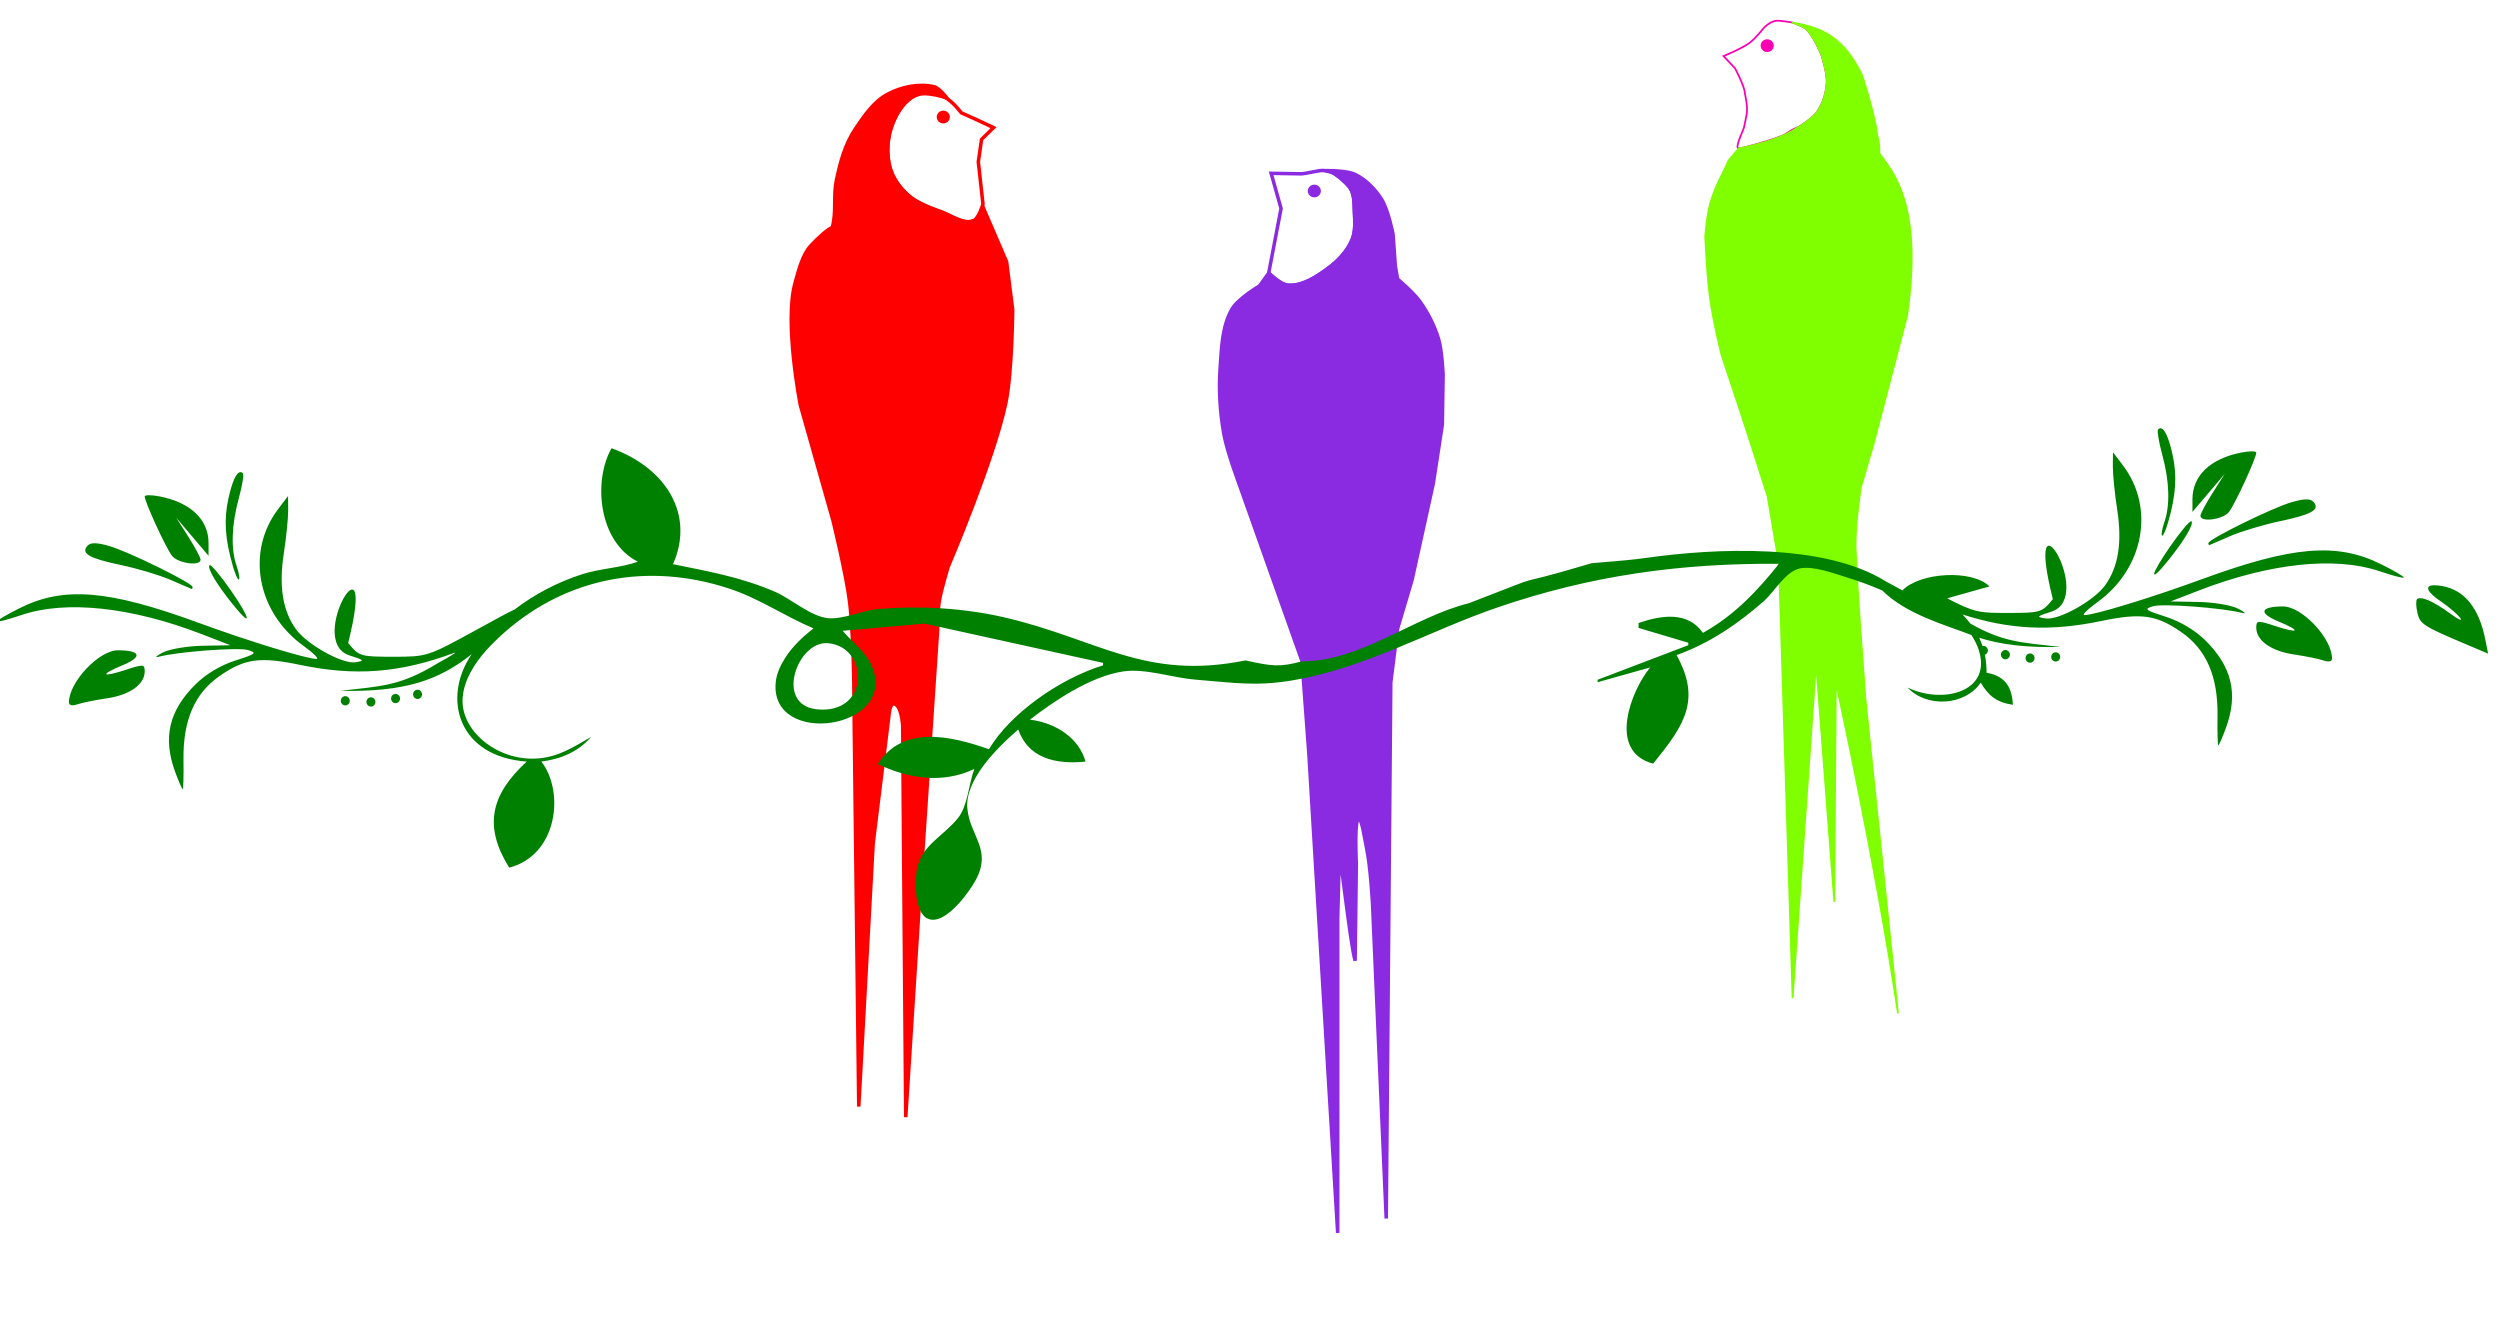 <svg 
xmlns="http://www.w3.org/2000/svg" 
viewBox="40 165 142 75" 
>

	<g>
		
		
		<path
		id="cara1"
		style="fill:none;stroke:red;stroke-width:0.2;"
		d="m 92.051,170.398 c -0.646,0.252 -1.076,0.951 -1.335,1.594 -0.312,0.774 -0.381,1.69 -0.172,2.498 0.159,0.613 0.562,1.172 1.034,1.594 0.55,0.492 1.292,0.726 1.981,0.991 0.556,0.213 1.161,0.671 1.723,0.474 0.301,-0.106 0.551,-0.952 0.551,-0.952 l -0.265,-2.404 0.185,-1.276 0.678,-0.667 -0.889,-0.42 -0.932,-0.417 -0.312,-0.367 c -0.844,-0.901 -1.621,-0.891 -2.246,-0.647 z"
		 />
		
		<path
		id="cuerpo1"
		style="fill:red;stroke:red;stroke-width:0.2;"
		d="m 87.271,177.935 c -0.167,0 -0.826,0.59 -1.235,1.04 -0.47,0.517 -0.693,1.454 -0.876,2.104 -0.626,2.227 0.301,6.934 0.301,6.934 l 1.852,6.546 c 0,0 0.759,3.08 0.948,4.651 0.271,2.254 0.258,6.805 0.258,6.805 l 0.258,21.836 0.818,-14.945 0.904,-7.322 c 0,0 0.04,-0.604 0.258,-0.603 0.451,0.003 0.517,1.249 0.517,1.249 l 0.043,6.03 0.129,16.194 0.818,-12.834 0.991,-14.816 c 0,0 0.006,-1.068 0.086,-1.594 0.105,-0.688 0.517,-2.024 0.517,-2.024 0,0 2.602,-6.085 3.273,-9.303 0.362,-1.733 0.388,-5.297 0.388,-5.297 l -0.345,-2.713 -1.335,-3.101 c 0,0 -0.259,0.669 -0.56,0.775 -0.562,0.198 -1.167,-0.261 -1.723,-0.474 -0.689,-0.264 -1.431,-0.498 -1.981,-0.991 -0.472,-0.422 -0.875,-0.981 -1.034,-1.594 -0.209,-0.808 -0.14,-1.724 0.172,-2.498 0.259,-0.643 0.7,-1.315 1.335,-1.594 0.553,-0.242 1.733,0.168 1.733,0.168 0,0 -0.42,-0.57 -0.742,-0.642 -0.866,-0.193 -1.845,0.012 -2.627,0.431 -0.779,0.417 -1.315,1.205 -1.809,1.938 -0.61,0.906 -0.87,1.887 -1.097,2.955 -0.185,0.871 0.014,1.833 -0.238,2.687 z"
		/>
		
		<ellipse
		style="fill:red;stroke:red;stroke-width:0.1;"
		id="eye1"
		cx="93.579"
		cy="171.647"
		rx="0.323"
		ry="0.312"
		/>
		
		<path
		id="cara2"
		style="fill:none;stroke:blueviolet;stroke-width:0.2;"
		d="m 112.063,180.508 c 0,0 0.652,0.652 1.077,0.689 0.821,0.072 1.618,-0.461 2.283,-0.948 0.575,-0.421 1.107,-0.977 1.378,-1.637 0.203,-0.493 0.152,-1.061 0.129,-1.594 -0.018,-0.436 0.009,-0.901 -0.202,-1.283 -0.268,-0.388 -0.76,-0.748 -0.76,-0.748 -0.178,-0.141 -0.339,-0.233 -0.799,-0.302 -0.205,-0.031 -0.994,0.185 -1.269,0.188 l -1.699,-0.028 0.563,1.998 z"
		/>

		<path
		id="cuerpo2"
		style="fill:blueviolet;stroke:blueviolet;stroke-width:0.2;"
		d="m 112.063,180.508 c 0,0 0.652,0.652 1.077,0.689 0.821,0.072 1.618,-0.461 2.283,-0.948 0.575,-0.421 1.107,-0.977 1.378,-1.637 0.203,-0.493 0.152,-1.061 0.129,-1.594 -0.018,-0.436 -0.004,-0.91 -0.215,-1.292 -0.251,-0.454 -1.163,-1.034 -1.163,-1.034 0,0 0.99,0.006 1.421,0.215 0.621,0.302 1.138,0.838 1.507,1.421 0.372,0.587 0.646,1.981 0.646,1.981 l 0.129,1.809 0.129,0.732 c 0,0 0.905,0.771 1.249,1.249 0.469,0.651 0.843,1.386 1.077,2.153 0.198,0.651 0.258,2.024 0.258,2.024 l -0.043,2.843 -0.517,3.359 -1.206,5.47 -0.818,2.756 -0.388,3.058 -0.258,30.449 -0.775,-17.83 c 0,0 -0.115,-2.172 -0.345,-3.23 -0.116,-0.532 -0.322,-2.059 -0.517,-1.55 -0.161,0.421 -0.062,2.452 -0.062,2.452 l -0.068,5.515 c -0.301,-1.055 -0.881,-6.677 -0.904,-5.771 l -0.086,3.359 v 17.873 l -1.637,-27.219 -0.388,-5.254 -3.532,-9.949 c 0,0 -0.723,-1.923 -0.904,-2.929 -0.224,-1.245 -0.307,-2.528 -0.215,-3.79 0.083,-1.14 0.102,-2.378 0.689,-3.359 0.345,-0.577 1.55,-1.292 1.55,-1.292 z"
		/>
		
		<ellipse
		id="eye2"
		style="fill:blueviolet;stroke:blueviolet;stroke-width:0.1;"
		cx="114.654"
		cy="175.849"
		rx="0.323"
		ry="0.312"
		/>
		
		<path
		id="cara3"
		style="fill:none;stroke:#fb00b2;stroke-width:0.1;"
		d="m 142.181,172.198 c 0,0 0.778,-0.479 1.03,-0.845 0.328,-0.476 0.508,-1.068 0.548,-1.645 0.036,-0.525 -0.289,-1.553 -0.289,-1.553 0,0 -0.444,-1.103 -0.868,-1.492 -0.225,-0.207 -0.83,-0.393 -0.83,-0.393 m 0.409,5.927 c -0.698,0.283 -0.534,0.355 -1.066,0.558 -0.774,0.296 -2.129,0.667 -2.358,0.674 -0.248,0.007 0.272,-1.061 0.298,-1.173 0,0 0.143,-0.634 0.17,-0.882 0.035,-0.323 -0.051,-0.757 -0.118,-1.087 9e-4,-0.349 -0.553,-1.403 -0.553,-1.403 l -0.657,-0.698 c 0,0 1.045,-0.427 1.492,-0.761 0.319,-0.239 0.822,-0.868 0.822,-0.868 0,0 0.338,-0.352 0.696,-0.378 0.219,-0.016 0.865,0.092 0.865,0.092"
		/>

		<path
		id="cuerpo3"
		style="fill:chartreuse;stroke:chartreuse;stroke-width:0.1;"
		d="m 142.181,172.198 c 0,0 0.778,-0.479 1.03,-0.845 0.328,-0.476 0.508,-1.068 0.548,-1.645 0.036,-0.525 -0.289,-1.553 -0.289,-1.553 0,0 -0.444,-1.103 -0.868,-1.492 -0.225,-0.207 -0.83,-0.393 -0.83,-0.393 m 0,0 c 1.176,0.251 2.767,0.427 3.988,2.991 0,0 0.553,1.632 0.797,2.95 0.094,0.783 0.208,0.747 0.194,1.507 0.795,1.086 2.48,2.947 1.572,9.217 -0.789,3.001 -1.148,4.408 -1.938,7.408 -0.086,0.244 -0.603,2.082 -0.689,2.326 -0.129,0.991 -0.301,2.068 -0.301,3.402 0.129,2.929 0.345,5.599 0.56,8.614 0.618,5.958 1.235,11.916 1.852,17.873 -1.278,-8.556 -3.532,-18.821 -3.532,-18.821 l -0.086,12.49 -1.034,-13.567 -1.335,19.036 -0.775,-24.678 -0.646,-3.833 c -1.617,-5.076 -1.648,-5.1 -2.627,-8.054 -0.719,-3.032 -0.747,-3.686 -0.917,-6.674 0.061,-0.68 0.093,-1.161 0.29,-1.933 0.33,-1.076 0.691,-1.604 1.035,-2.406 0.142,-0.172 0.435,-0.517 0.577,-0.69 1.416,-0.265 2.586,-0.656 3.424,-1.232"
		/>
		
		<ellipse
		id="eye3"
		style="fill:#fb00b2;stroke:#fb00b2;stroke-width:0.1;"
		cx="140.377"
		cy="167.593"
		rx="0.323"
		ry="0.312"
		/>

		<path
		id="branch"
		style="fill:#008000;stroke-width:0.236"
		d="m 162.725,189.326 c -0.051,-0.003 -0.102,0.021 -0.15,0.074 -0.062,0.068 0.046,0.71 0.241,1.426 0.411,1.506 0.454,2.871 0.122,3.822 -0.128,0.367 -0.189,0.714 -0.136,0.773 0.053,0.058 0.204,-0.263 0.335,-0.713 0.46,-1.582 0.533,-2.667 0.262,-3.896 -0.209,-0.948 -0.452,-1.474 -0.674,-1.486 z m -87.989,1.131 c -1.052,1.842 -0.757,5.315 1.496,6.447 -1.007,0.359 -2.126,0.379 -3.157,0.71 -1.416,0.453 -2.717,1.144 -3.839,2.001 -0.321,0.143 -0.996,0.512 -2.17,1.157 -2.768,1.519 -2.804,1.531 -4.719,1.531 -1.881,0 -1.946,-0.02 -2.571,-0.782 1.712,-6.815 -2.447,-0.146 0.055,0.7 0.88,0.281 0.909,0.315 0.342,0.396 -0.741,0.106 -2.733,-1.007 -3.363,-1.878 -0.754,-1.045 -0.977,-2.433 -0.69,-4.3 0.141,-0.918 0.254,-2.029 0.249,-2.467 l -0.008,-0.797 -0.562,0.741 c -1.838,2.421 -1.2,5.865 1.439,7.769 0.566,0.408 0.9,0.742 0.744,0.742 -0.566,0 -3.822,-0.996 -6.702,-2.051 -5.135,-1.88 -7.651,-2.086 -10.169,-0.83 -0.699,0.349 -1.271,0.684 -1.271,0.745 0,0.061 0.621,-0.099 1.379,-0.357 2.53,-0.858 6.247,-0.459 10.287,1.103 l 1.585,0.613 -1.585,0.029 c -0.872,0.016 -1.892,0.19 -2.265,0.386 -0.374,0.196 -0.475,0.303 -0.226,0.238 1.101,-0.287 4.517,-0.545 5.063,-0.382 0.544,0.162 0.477,0.218 -0.712,0.598 -0.825,0.264 -1.658,0.759 -2.243,1.335 -1.522,1.496 -1.888,3.046 -1.177,4.981 h -5.15e-4 c 0.2,0.546 0.395,0.992 0.433,0.992 0.037,0 0.057,-0.753 0.044,-1.672 -0.032,-2.243 0.633,-3.78 2.063,-4.767 1.419,-0.98 2.28,-1.098 4.55,-0.625 3.153,0.658 5.672,0.464 8.743,-0.673 0.249,-0.092 -0.158,0.167 -0.906,0.577 -2.116,1.289 -3.125,1.301 -5.55,1.57 3.687,0.082 5.614,-0.605 7.471,-2.082 -1.721,2.528 -0.753,5.834 3.125,6.101 -2.097,1.926 -2.432,3.717 -0.997,6.026 2.75,-0.707 3.161,-4.305 1.828,-6.026 1.165,-0.147 2.132,-0.591 2.825,-1.401 -1.013,0.582 -1.874,1.173 -3.157,1.232 -2.216,0.103 -4.29,-1.61 -4.138,-3.474 0.118,-1.457 1.317,-2.781 2.479,-3.784 3.452,-2.981 7.988,-3.923 12.627,-2.409 1.767,0.577 3.155,1.57 4.819,2.269 -0.63,0.498 -1.197,1.036 -1.608,1.682 -0.279,0.439 -0.491,0.902 -0.537,1.401 -0.34,3.713 7.035,2.67 5.446,-0.981 -0.334,-0.768 -1.095,-1.308 -1.64,-1.962 l 4.653,-0.408 10.137,2.229 v 0.141 c -2.488,0.768 -5.295,2.757 -6.481,4.765 -2.203,-0.772 -4.886,-1.38 -6.315,0.841 1.74,0.835 3.682,1.136 5.484,0.28 -0.317,0.821 -0.366,2.093 -0.931,2.791 -0.863,1.065 -2.096,1.546 -2.342,2.955 -0.102,0.581 -0.181,2.689 0.827,2.814 0.964,0.119 2.195,-1.641 2.526,-2.253 0.94,-1.737 -0.334,-2.489 -0.478,-4.064 -0.147,-1.614 1.668,-3.431 2.891,-4.484 0.549,1.572 2.034,2.009 3.822,1.822 -0.361,-1.295 -1.624,-2.189 -3.157,-2.382 1.352,-1.048 3.448,-2.471 5.318,-2.742 1.237,-0.18 2.803,0.368 4.059,0.468 2.175,0.173 3.449,0.402 5.584,0.035 4.167,-0.714 7.734,-2.815 11.632,-4.147 5.263,-1.798 10.338,-2.506 15.953,-2.467 -1.206,1.507 -2.499,2.908 -4.321,3.924 -0.855,-1.223 -2.327,-1.017 -3.656,-0.561 v 0.28 l 2.825,0.841 v 0.141 l -5.152,1.962 v 0.14 l 2.991,-0.841 c -1.04,1.236 -2.491,4.765 0.166,5.466 1.781,-2.199 2.738,-3.609 1.329,-6.167 1.904,-0.672 3.564,-1.834 4.979,-3.083 0.559,-0.494 1.204,-1.659 2.016,-1.837 0.753,-0.165 1.941,0.281 2.643,0.497 0.634,0.195 1.337,0.446 2.041,0.75 1.376,1.364 3.533,1.942 5.065,2.533 0.187,0.281 0.335,0.575 0.431,0.884 2.7e-4,0.047 0.013,0.093 0.036,0.133 0.593,2.249 -2.137,2.909 -4.089,1.969 1.099,1.173 3.273,1.026 4.154,-0.28 0.428,0.719 0.866,1.114 1.828,1.261 -0.049,-0.907 -0.358,-1.627 -1.496,-1.822 -3e-5,-0.369 -0.034,-0.706 -0.097,-1.021 0.101,-0.035 0.17,-0.131 0.173,-0.24 -8e-5,-0.145 -0.114,-0.263 -0.255,-0.263 -0.016,0.003 -0.031,0.007 -0.046,0.013 -0.055,-0.165 -0.121,-0.323 -0.195,-0.478 1.219,0.393 2.68,0.568 4.638,0.524 -2.262,-0.251 -3.292,-0.28 -5.137,-1.327 -0.135,-0.176 -0.288,-0.348 -0.451,-0.52 2.691,0.866 5.024,0.969 7.875,0.374 2.269,-0.473 3.131,-0.355 4.55,0.625 1.43,0.988 2.095,2.525 2.063,4.767 -0.013,0.92 0.007,1.672 0.044,1.672 0.037,0 0.232,-0.446 0.433,-0.992 h -5.2e-4 c 0.711,-1.935 0.345,-3.485 -1.177,-4.981 -0.586,-0.576 -1.418,-1.071 -2.243,-1.335 -1.189,-0.38 -1.256,-0.436 -0.712,-0.598 0.545,-0.163 3.962,0.095 5.063,0.382 0.25,0.065 0.148,-0.042 -0.226,-0.238 -0.374,-0.196 -1.393,-0.37 -2.265,-0.386 l -1.585,-0.029 1.585,-0.613 c 4.04,-1.562 7.757,-1.96 10.287,-1.103 0.759,0.257 1.379,0.418 1.379,0.357 0,-0.061 -0.572,-0.397 -1.271,-0.745 -2.518,-1.256 -5.034,-1.05 -10.169,0.83 -2.88,1.055 -6.136,2.051 -6.702,2.051 -0.156,0 0.178,-0.334 0.744,-0.742 2.639,-1.904 3.277,-5.348 1.439,-7.769 l -0.562,-0.741 -0.008,0.797 c -0.005,0.438 0.107,1.549 0.249,2.467 0.287,1.867 0.065,3.255 -0.69,4.3 -0.629,0.871 -2.621,1.984 -3.363,1.878 -0.568,-0.081 -0.539,-0.115 0.342,-0.396 2.502,-0.846 -1.657,-7.515 0.055,-0.7 -0.625,0.762 -0.69,0.782 -2.571,0.782 -1.559,0 -1.874,-0.007 -3.43,-0.83 l 2.404,-0.676 c -0.992,-0.973 -3.935,-0.808 -4.95,0.227 -0.376,-0.206 -0.692,-0.378 -0.958,-0.522 -3.482,-2.178 -9.717,-1.872 -13.53,-1.333 -1.041,0.147 -1.459,0.158 -3.157,0.31 -5.615,1.664 -1.536,0.175 -6.979,2.274 -3.079,0.748 -6.178,3.325 -9.472,3.297 -1.27,0.345 -1.711,0.283 -3.217,-0.05 -5.741,1.164 -8.387,-1.226 -13.738,-2.454 -2.279,-0.523 -4.776,-0.665 -7.145,-0.465 -0.884,0.075 -1.969,0.605 -2.825,0.52 -0.99,-0.099 -2.098,-1.099 -2.991,-1.489 -1.898,-0.828 -3.77,-1.162 -5.816,-1.578 1.23,-2.771 -0.327,-5.436 -3.49,-6.587 z m 93.17,0.18 c -0.154,-8e-4 -0.366,0.022 -0.6,0.068 -1.765,0.348 -2.775,1.314 -2.775,2.655 v 0.717 l 0.917,-1.08 0.917,-1.081 -0.69,1.086 c -0.38,0.597 -0.69,1.18 -0.69,1.295 0,0.389 1.286,0.214 1.625,-0.222 v -5.2e-4 c 0.345,-0.443 1.547,-3.058 1.547,-3.366 0,-0.047 -0.096,-0.071 -0.25,-0.072 z M 53.651,191.817 c -0.223,0.012 -0.466,0.538 -0.674,1.486 -0.271,1.229 -0.198,2.315 0.262,3.896 0.131,0.45 0.281,0.771 0.335,0.713 0.053,-0.058 -0.008,-0.406 -0.136,-0.773 -0.332,-0.951 -0.288,-2.316 0.122,-3.822 0.195,-0.716 0.304,-1.358 0.241,-1.426 -0.049,-0.053 -0.099,-0.077 -0.15,-0.074 z m -5.181,1.311 c -0.154,7.9e-4 -0.25,0.025 -0.25,0.072 0,0.308 1.202,2.923 1.547,3.366 v 5.2e-4 c 0.339,0.435 1.625,0.611 1.625,0.222 0,-0.115 -0.311,-0.698 -0.69,-1.295 l -0.69,-1.086 0.917,1.081 0.917,1.08 v -0.717 c 0,-1.341 -1.01,-2.307 -2.775,-2.655 -0.234,-0.046 -0.446,-0.069 -0.6,-0.068 z m 122.513,0.238 c -0.199,0.004 -0.464,0.056 -0.817,0.158 -1.093,0.316 -4.729,2.103 -4.729,2.324 0,0.077 0.026,0.128 0.057,0.114 0.031,-0.014 0.566,-0.246 1.189,-0.515 0.623,-0.269 1.895,-0.649 2.827,-0.845 1.808,-0.379 2.294,-0.662 1.891,-1.1 -0.086,-0.094 -0.219,-0.14 -0.418,-0.136 z m -6.527,1.238 c -0.114,0.013 -0.615,0.611 -1.161,1.394 -1.17,1.675 -1.271,2.238 -0.154,0.852 0.928,-1.151 1.481,-2.08 1.333,-2.241 -0.004,-0.005 -0.01,-0.006 -0.018,-0.005 z m -119.064,1.253 c -0.199,-0.004 -0.331,0.042 -0.418,0.136 -0.402,0.438 0.083,0.721 1.891,1.1 0.932,0.195 2.204,0.576 2.827,0.845 0.623,0.269 1.158,0.501 1.189,0.515 0.031,0.014 0.057,-0.037 0.057,-0.114 0,-0.221 -3.636,-2.008 -4.729,-2.324 -0.353,-0.102 -0.618,-0.155 -0.817,-0.158 z m 6.527,1.238 v 5.2e-4 c -0.008,-8e-4 -0.013,10e-5 -0.018,0.005 -0.148,0.161 0.405,1.09 1.333,2.241 1.117,1.386 1.016,0.823 -0.154,-0.852 -0.547,-0.783 -1.047,-1.381 -1.161,-1.394 z m 126.317,1.148 c -0.538,0.017 -0.399,0.379 0.427,0.935 0.422,0.284 0.904,0.695 1.07,0.913 0.166,0.218 -0.085,0.111 -0.558,-0.239 -0.945,-0.698 -1.698,-1.023 -1.89,-0.815 -0.068,0.074 -0.058,0.421 0.023,0.77 0.148,0.644 0.33,0.76 2.812,1.809 l 1.204,0.51 -0.156,-0.788 c -0.355,-1.798 -1.182,-2.826 -2.452,-3.05 -0.196,-0.035 -0.356,-0.05 -0.481,-0.045 z m -8.569,1.202 c -1.288,0.007 -1.403,0.374 -0.265,0.847 1.331,0.553 1.216,0.72 -0.181,0.262 -0.993,-0.325 -1.066,-0.319 -1.066,0.094 0,0.732 0.84,1.333 2.132,1.524 0.67,0.099 1.433,0.254 1.695,0.345 0.29,0.1 0.477,0.057 0.477,-0.111 0,-1.154 -1.71,-2.967 -2.793,-2.961 z m -131.527,1.289 c -0.124,-0.004 -0.284,0.011 -0.481,0.045 -1.27,0.224 -2.096,1.253 -2.452,3.05 l -0.156,0.788 1.204,-0.51 c 2.481,-1.05 2.663,-1.166 2.812,-1.81 0.081,-0.349 0.091,-0.696 0.023,-0.77 -0.191,-0.208 -0.945,0.117 -1.89,0.815 -0.473,0.35 -0.724,0.457 -0.558,0.239 0.166,-0.218 0.648,-0.63 1.07,-0.914 0.826,-0.556 0.965,-0.917 0.427,-0.934 z M 86.865,201.53 c 0.053,-0.003 0.107,-0.001 0.161,0.003 2.366,0.2 2.397,4.097 -0.658,3.752 -2.303,-0.26 -1.153,-3.675 0.497,-3.755 z m 67.042,0.392 c -0.141,-1.3e-4 -0.255,0.118 -0.255,0.263 8e-5,0.145 0.114,0.263 0.255,0.263 0.141,1.3e-4 0.255,-0.117 0.255,-0.263 2e-4,-0.145 -0.114,-0.263 -0.255,-0.263 z m -107.199,0.013 c -1.083,-0.006 -2.793,1.807 -2.793,2.961 0,0.168 0.187,0.211 0.477,0.111 0.262,-0.091 1.025,-0.246 1.695,-0.345 1.292,-0.191 2.132,-0.792 2.132,-1.524 0,-0.413 -0.072,-0.42 -1.066,-0.094 -1.397,0.458 -1.512,0.291 -0.181,-0.262 1.138,-0.473 1.023,-0.84 -0.265,-0.847 z m 110.055,0.115 c -0.141,1.7e-4 -0.255,0.118 -0.255,0.263 8e-5,0.145 0.114,0.262 0.255,0.263 0.141,1.4e-4 0.255,-0.117 0.255,-0.263 2e-4,-0.145 -0.114,-0.263 -0.255,-0.263 z m -1.456,0.066 c -0.141,-1.3e-4 -0.255,0.118 -0.255,0.263 8e-5,0.145 0.114,0.263 0.255,0.263 0.141,-1.6e-4 0.255,-0.118 0.255,-0.263 2e-4,-0.145 -0.114,-0.263 -0.255,-0.263 z m -7.067,1.608 0.056,0.093 z m -84.523,0.453 c -0.141,-1.3e-4 -0.255,0.117 -0.255,0.263 8.3e-5,0.145 0.114,0.263 0.255,0.263 0.141,-1.6e-4 0.255,-0.118 0.255,-0.263 -7.8e-5,-0.145 -0.114,-0.262 -0.255,-0.263 z m -1.249,0.237 c -0.141,-1.3e-4 -0.255,0.118 -0.255,0.263 7.8e-5,0.145 0.114,0.263 0.255,0.263 0.141,1.3e-4 0.255,-0.117 0.255,-0.263 1.96e-4,-0.145 -0.114,-0.263 -0.255,-0.263 z m -2.856,0.128 c -0.141,-1.3e-4 -0.255,0.118 -0.255,0.263 7.8e-5,0.145 0.114,0.263 0.255,0.263 0.141,-1.6e-4 0.255,-0.118 0.255,-0.263 1.96e-4,-0.145 -0.114,-0.263 -0.255,-0.263 z m 1.456,0.066 c -0.141,1.6e-4 -0.255,0.118 -0.255,0.263 7.8e-5,0.145 0.114,0.262 0.255,0.263 0.141,1.3e-4 0.255,-0.117 0.255,-0.263 1.96e-4,-0.145 -0.114,-0.263 -0.255,-0.263 z"
		/>		
	</g>
</svg>	
	
	

